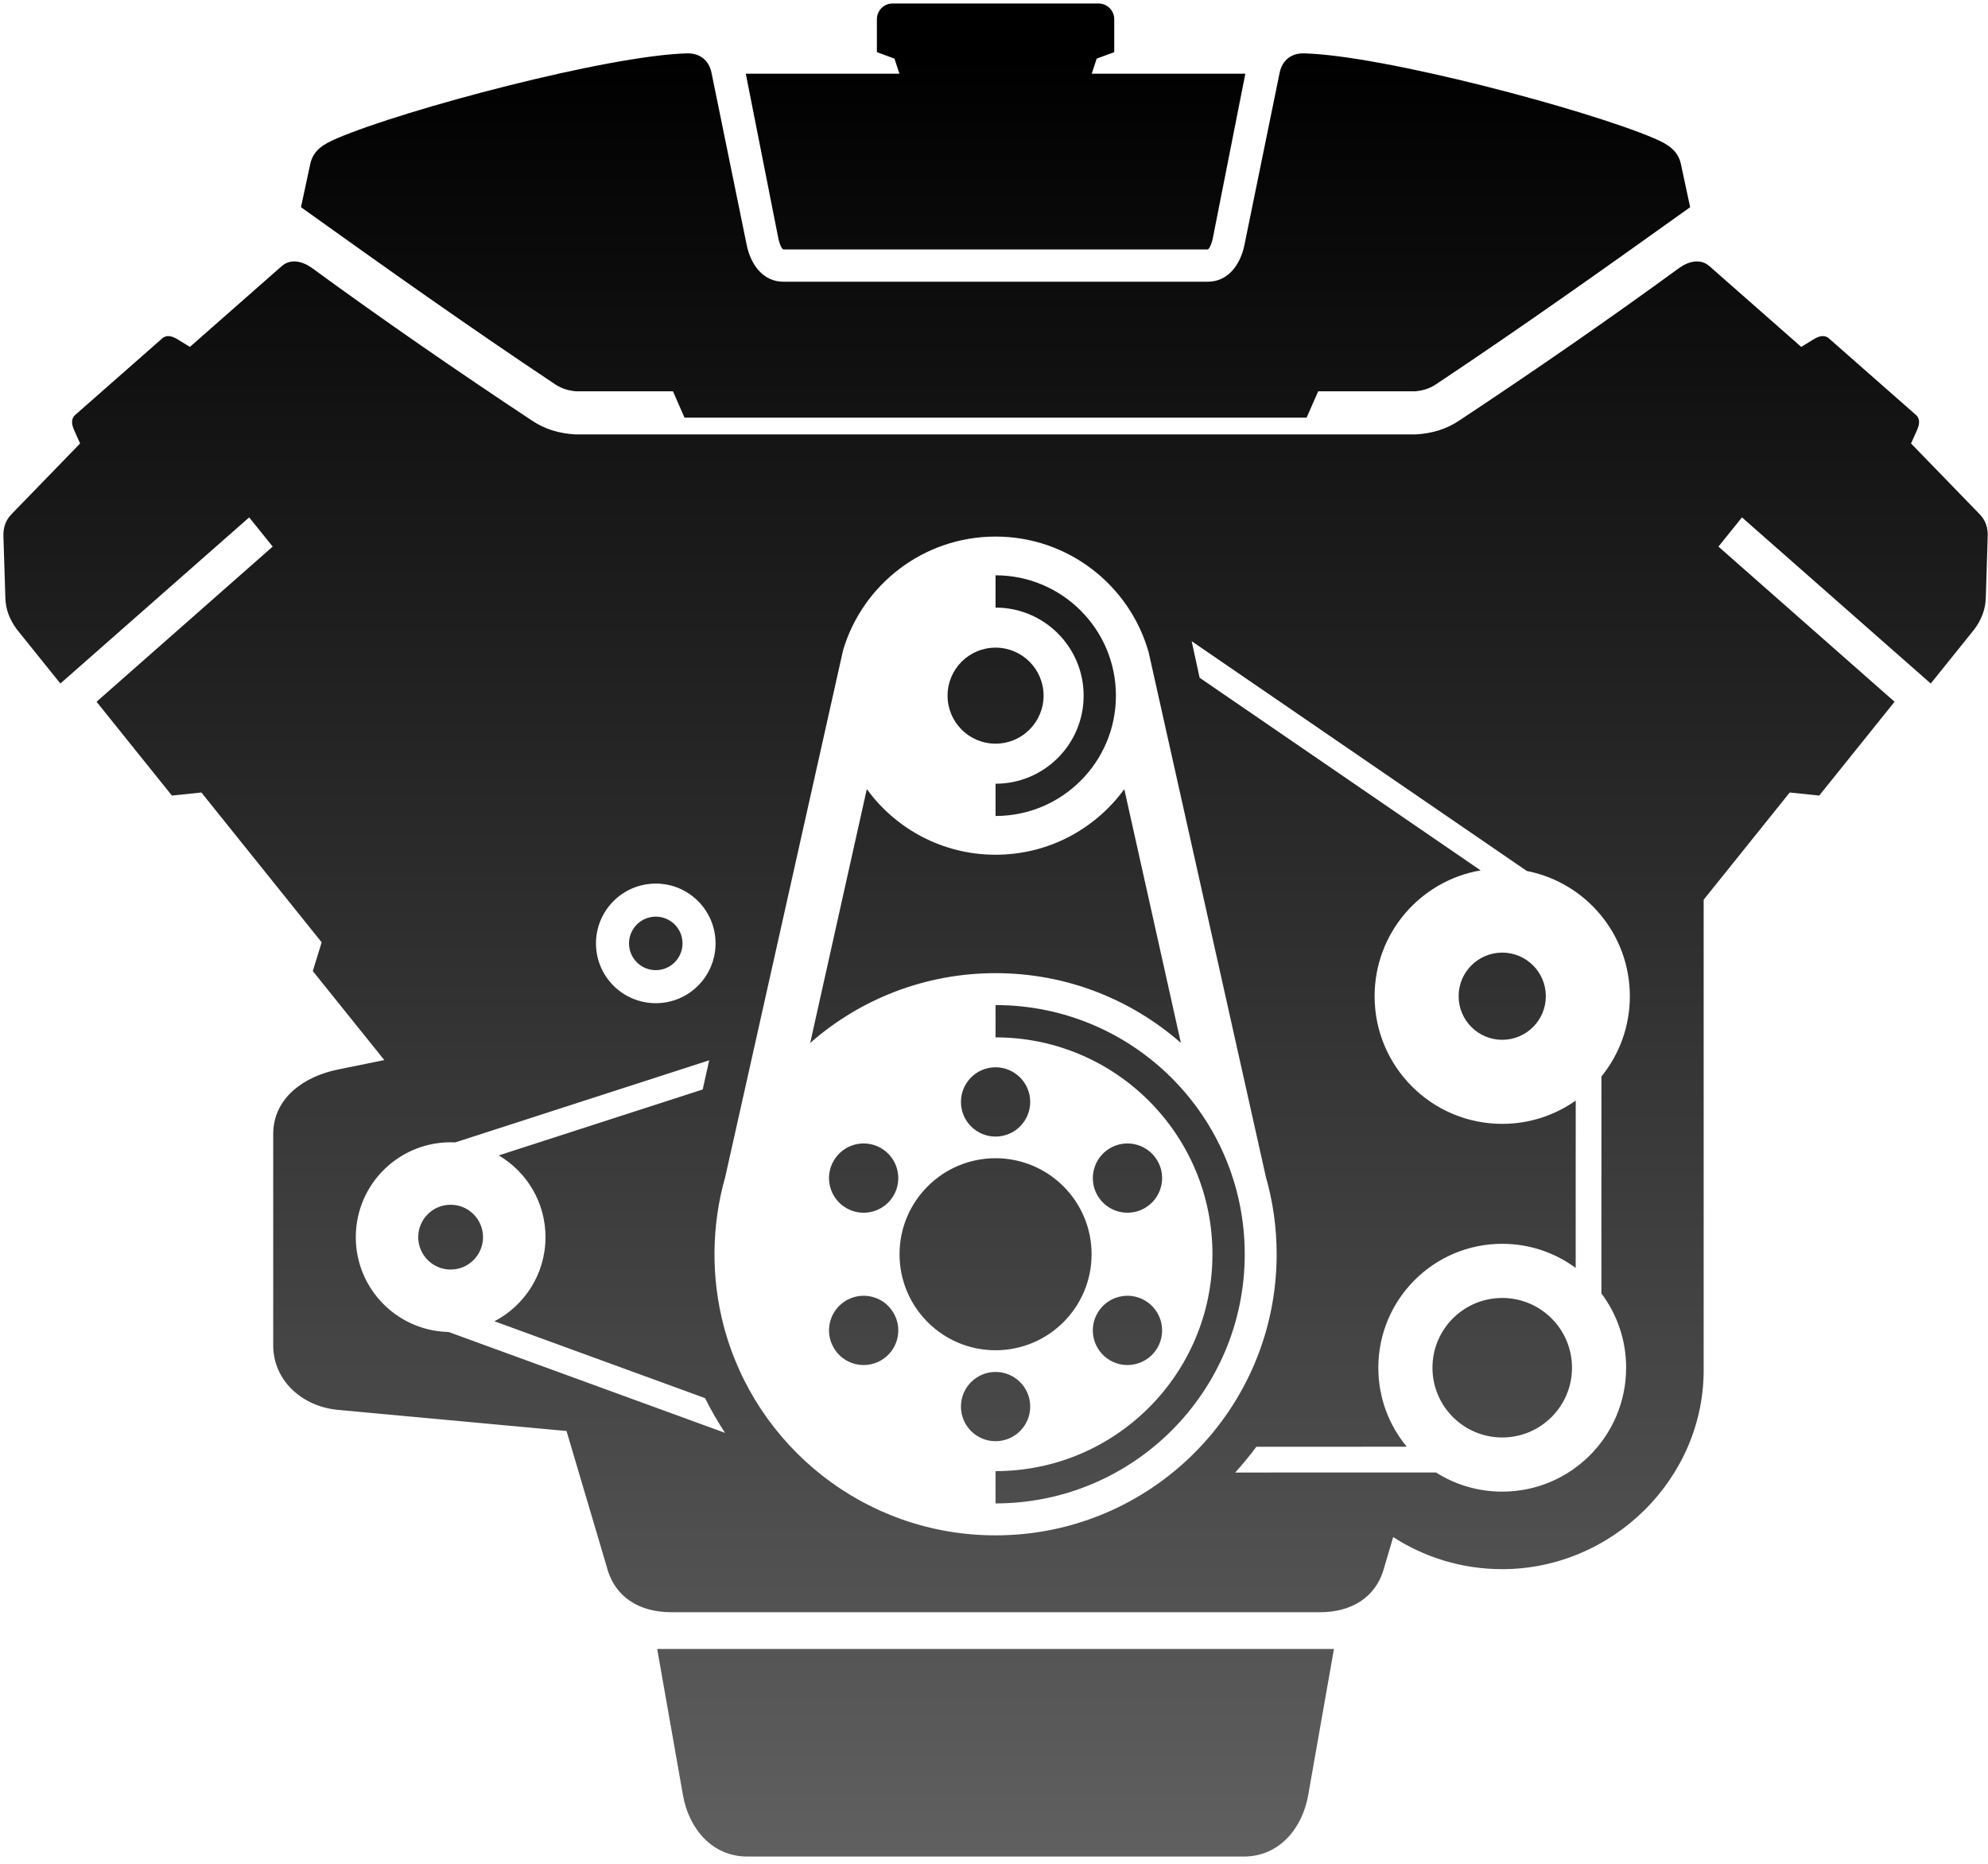 <?xml version="1.0" encoding="UTF-8" standalone="no"?>
<!DOCTYPE svg PUBLIC "-//W3C//DTD SVG 1.1//EN" "http://www.w3.org/Graphics/SVG/1.1/DTD/svg11.dtd">
<svg width="100%" height="100%" viewBox="0 0 128 120" version="1.1" xmlns="http://www.w3.org/2000/svg" xmlns:xlink="http://www.w3.org/1999/xlink" xml:space="preserve" xmlns:serif="http://www.serif.com/" style="fill-rule:evenodd;clip-rule:evenodd;stroke-linejoin:round;stroke-miterlimit:1.414;">
    <g transform="matrix(1,0,0,1,-851,-464)">
        <g transform="matrix(1,0,0,1,-0.684,0)">
            <g transform="matrix(1.556,0,0,1.556,371.226,419.586)">
                <path d="M349.973,52.349C352.724,52.349 354.954,54.578 354.954,57.329C354.954,60.079 352.724,62.308 349.973,62.308L349.973,60.973C351.986,60.973 353.618,59.341 353.618,57.329C353.618,55.316 351.986,53.685 349.973,53.685L349.973,52.349ZM349.973,90.752L349.973,89.416C354.93,89.416 358.948,85.399 358.948,80.442C358.948,75.486 354.93,71.468 349.973,71.468L349.973,70.132C355.667,70.132 360.284,74.748 360.284,80.442C360.284,86.136 355.667,90.752 349.973,90.752ZM343.274,76.575C343.669,75.889 344.546,75.654 345.232,76.05C345.917,76.446 346.153,77.322 345.756,78.008C345.361,78.693 344.484,78.928 343.798,78.532C343.113,78.137 342.878,77.26 343.274,76.575ZM343.274,84.31C342.878,83.625 343.113,82.748 343.798,82.352C344.484,81.956 345.361,82.191 345.756,82.877C346.153,83.562 345.917,84.439 345.232,84.835C344.546,85.23 343.669,84.996 343.274,84.31ZM349.973,88.178C349.182,88.178 348.541,87.537 348.541,86.745C348.541,85.954 349.182,85.312 349.973,85.312C350.765,85.312 351.407,85.954 351.407,86.745C351.407,87.537 350.765,88.178 349.973,88.178ZM356.673,84.31C356.277,84.996 355.401,85.23 354.715,84.835C354.03,84.439 353.794,83.562 354.19,82.877C354.586,82.192 355.463,81.956 356.148,82.352C356.834,82.748 357.069,83.625 356.673,84.31ZM356.673,76.575C357.069,77.26 356.834,78.137 356.148,78.532C355.463,78.928 354.586,78.693 354.19,78.008C353.794,77.322 354.03,76.446 354.715,76.05C355.401,75.654 356.277,75.889 356.673,76.575ZM349.973,72.706C350.765,72.706 351.407,73.348 351.407,74.14C351.407,74.931 350.765,75.573 349.973,75.573C349.182,75.573 348.541,74.931 348.541,74.14C348.541,73.348 349.182,72.706 349.973,72.706ZM349.973,76.469C352.167,76.469 353.947,78.248 353.947,80.442C353.947,82.637 352.167,84.415 349.973,84.415C347.78,84.415 346,82.637 346,80.442C346,78.248 347.78,76.469 349.973,76.469ZM349.973,55.342C351.071,55.342 351.96,56.231 351.96,57.329C351.96,58.426 351.071,59.315 349.973,59.315C348.876,59.315 347.987,58.426 347.987,57.329C347.987,56.231 348.876,55.342 349.973,55.342ZM343.664,55.447C344.473,52.728 346.992,50.746 349.973,50.746C352.987,50.746 355.527,52.771 356.308,55.534L361.157,77.236C361.449,78.254 361.605,79.33 361.605,80.442C361.605,86.866 356.398,92.074 349.973,92.074C344.572,92.074 340.031,88.392 338.722,83.401C338.196,81.394 338.217,79.247 338.786,77.251L343.664,55.447ZM327.424,78.394C328.166,78.394 328.765,78.995 328.765,79.735C328.765,80.475 328.166,81.075 327.424,81.075C326.684,81.075 326.084,80.475 326.084,79.735C326.084,78.995 326.684,78.394 327.424,78.394ZM370.939,82.251C372.533,82.251 373.826,83.543 373.826,85.137C373.826,86.732 372.533,88.024 370.939,88.024C369.344,88.024 368.052,86.732 368.052,85.137C368.052,83.543 369.344,82.251 370.939,82.251ZM370.939,67.961C371.935,67.961 372.743,68.768 372.743,69.765C372.743,70.762 371.935,71.569 370.939,71.569C369.943,71.569 369.135,70.762 369.135,69.765C369.135,68.768 369.943,67.961 370.939,67.961ZM370.939,80.01C372.077,80.01 373.128,80.381 373.978,81.008L373.98,74.083C373.121,74.69 372.071,75.047 370.939,75.047C368.022,75.047 365.658,72.682 365.658,69.765C365.658,67.153 367.554,64.984 370.045,64.559L358.417,56.587L358.088,55.075L371.955,64.582C374.385,65.056 376.22,67.196 376.22,69.765C376.22,71.024 375.78,72.179 375.044,73.086L375.043,82.064C375.686,82.92 376.066,83.984 376.066,85.137C376.066,87.969 373.771,90.265 370.939,90.265C369.931,90.265 368.991,89.974 368.199,89.472L359.889,89.474C360.198,89.135 360.49,88.779 360.764,88.409L366.99,88.407C366.253,87.519 365.812,86.38 365.812,85.137C365.812,82.306 368.107,80.01 370.939,80.01ZM327.617,75.814L338.125,72.417L337.854,73.625L329.417,76.352C330.574,77.035 331.35,78.294 331.35,79.735C331.35,81.248 330.493,82.561 329.238,83.216L337.953,86.396C338.2,86.893 338.476,87.373 338.781,87.833L327.341,83.659C325.212,83.614 323.5,81.874 323.5,79.735C323.5,77.491 325.377,75.705 327.617,75.814ZM335.914,66.473C336.525,66.473 337.02,66.968 337.02,67.58C337.02,68.191 336.525,68.687 335.914,68.687C335.301,68.687 334.806,68.191 334.806,67.58C334.806,66.968 335.301,66.473 335.914,66.473ZM335.914,65.105C337.28,65.105 338.387,66.213 338.387,67.58C338.387,68.946 337.28,70.054 335.914,70.054C334.546,70.054 333.439,68.946 333.439,67.58C333.439,66.213 334.546,65.105 335.914,65.105ZM349.973,68.811C347.035,68.811 344.351,69.901 342.303,71.699L344.646,61.195C345.842,62.841 347.783,63.911 349.973,63.911C352.164,63.911 354.103,62.841 355.3,61.197L357.642,71.698C355.595,69.901 352.912,68.811 349.973,68.811ZM335.972,96.776L363.975,96.776L362.91,102.824C362.667,104.201 361.711,105.364 360.247,105.364L339.701,105.364C338.236,105.364 337.28,104.202 337.038,102.824L335.972,96.776ZM367.38,46.518L332.566,46.518C331.932,46.479 331.328,46.313 330.772,45.935C327.684,43.889 324.681,41.819 321.692,39.637C321.295,39.348 320.802,39.233 320.435,39.556L316.636,42.898L316.122,42.583C315.913,42.455 315.677,42.381 315.494,42.543L311.886,45.716C311.703,45.878 311.746,46.122 311.846,46.345L312.092,46.894L309.258,49.815C308.984,50.098 308.912,50.402 308.919,50.728L308.999,53.265C309.008,53.768 309.188,54.199 309.473,54.584L311.276,56.827L319.088,49.952L320.061,51.161L312.773,57.581L315.891,61.463L317.111,61.336L322.088,67.535L321.721,68.724L324.68,72.408L322.755,72.8C321.315,73.094 320.083,74.003 320.083,75.473L320.083,84.209C320.083,85.678 321.292,86.745 322.755,86.881L332.22,87.756L333.882,93.367C334.209,94.652 335.264,95.254 336.541,95.254L363.407,95.254C364.683,95.254 365.738,94.652 366.065,93.367L366.427,92.146C367.727,92.985 369.276,93.473 370.939,93.473C375.488,93.473 379.333,89.717 379.274,85.13L379.274,65.773L382.836,61.336L384.056,61.463L387.174,57.581L379.886,51.161L380.859,49.952L388.671,56.827L390.474,54.584C390.759,54.199 390.939,53.768 390.949,53.265L391.028,50.728C391.036,50.402 390.963,50.098 390.689,49.815L387.855,46.894L388.101,46.345C388.202,46.122 388.245,45.878 388.061,45.716L384.454,42.543C384.27,42.381 384.034,42.455 383.825,42.583L383.311,42.898L379.512,39.556C379.145,39.233 378.652,39.348 378.255,39.637C375.266,41.819 372.263,43.889 369.175,45.935C368.62,46.313 368.015,46.479 367.38,46.518ZM354.237,28.689L345.71,28.689C345.354,28.689 345.063,28.98 345.063,29.336L345.063,30.702L345.79,30.969L345.995,31.594L339.638,31.594L340.989,38.428C341.008,38.529 341.089,38.799 341.186,38.865L358.761,38.865C358.857,38.799 358.939,38.529 358.958,38.428L360.309,31.594L353.953,31.594L354.158,30.969L354.884,30.702L354.884,29.336C354.884,28.98 354.593,28.689 354.237,28.689ZM322.726,34.266C325.505,33.077 333.93,30.834 337.214,30.752C337.706,30.74 338.108,31.009 338.22,31.559L339.677,38.687C339.844,39.502 340.36,40.201 341.192,40.201L358.755,40.201C359.588,40.201 360.103,39.502 360.27,38.687L361.727,31.559C361.839,31.009 362.242,30.74 362.733,30.752C366.017,30.834 374.442,33.077 377.221,34.266C377.784,34.506 378.209,34.759 378.333,35.334L378.715,37.117C375.236,39.606 371.765,42.072 368.188,44.452C367.919,44.63 367.637,44.711 367.321,44.736L363.323,44.736L362.844,45.826L337.103,45.826L336.625,44.736L332.626,44.736C332.31,44.711 332.028,44.63 331.759,44.452C328.182,42.072 324.711,39.606 321.232,37.117L321.615,35.334C321.738,34.759 322.164,34.506 322.726,34.266Z" style="fill:url(#_Linear1);"/>
            </g>
        </g>
    </g>
    <defs>
        <linearGradient id="_Linear1" x1="0" y1="0" x2="1" y2="0" gradientUnits="userSpaceOnUse" gradientTransform="matrix(8.54386e-15,-139.532,139.532,8.54386e-15,349.974,171.484)"><stop offset="0" style="stop-color:rgb(185,185,185);stop-opacity:1"/><stop offset="1" style="stop-color:black;stop-opacity:1"/></linearGradient>
    </defs>
</svg>
